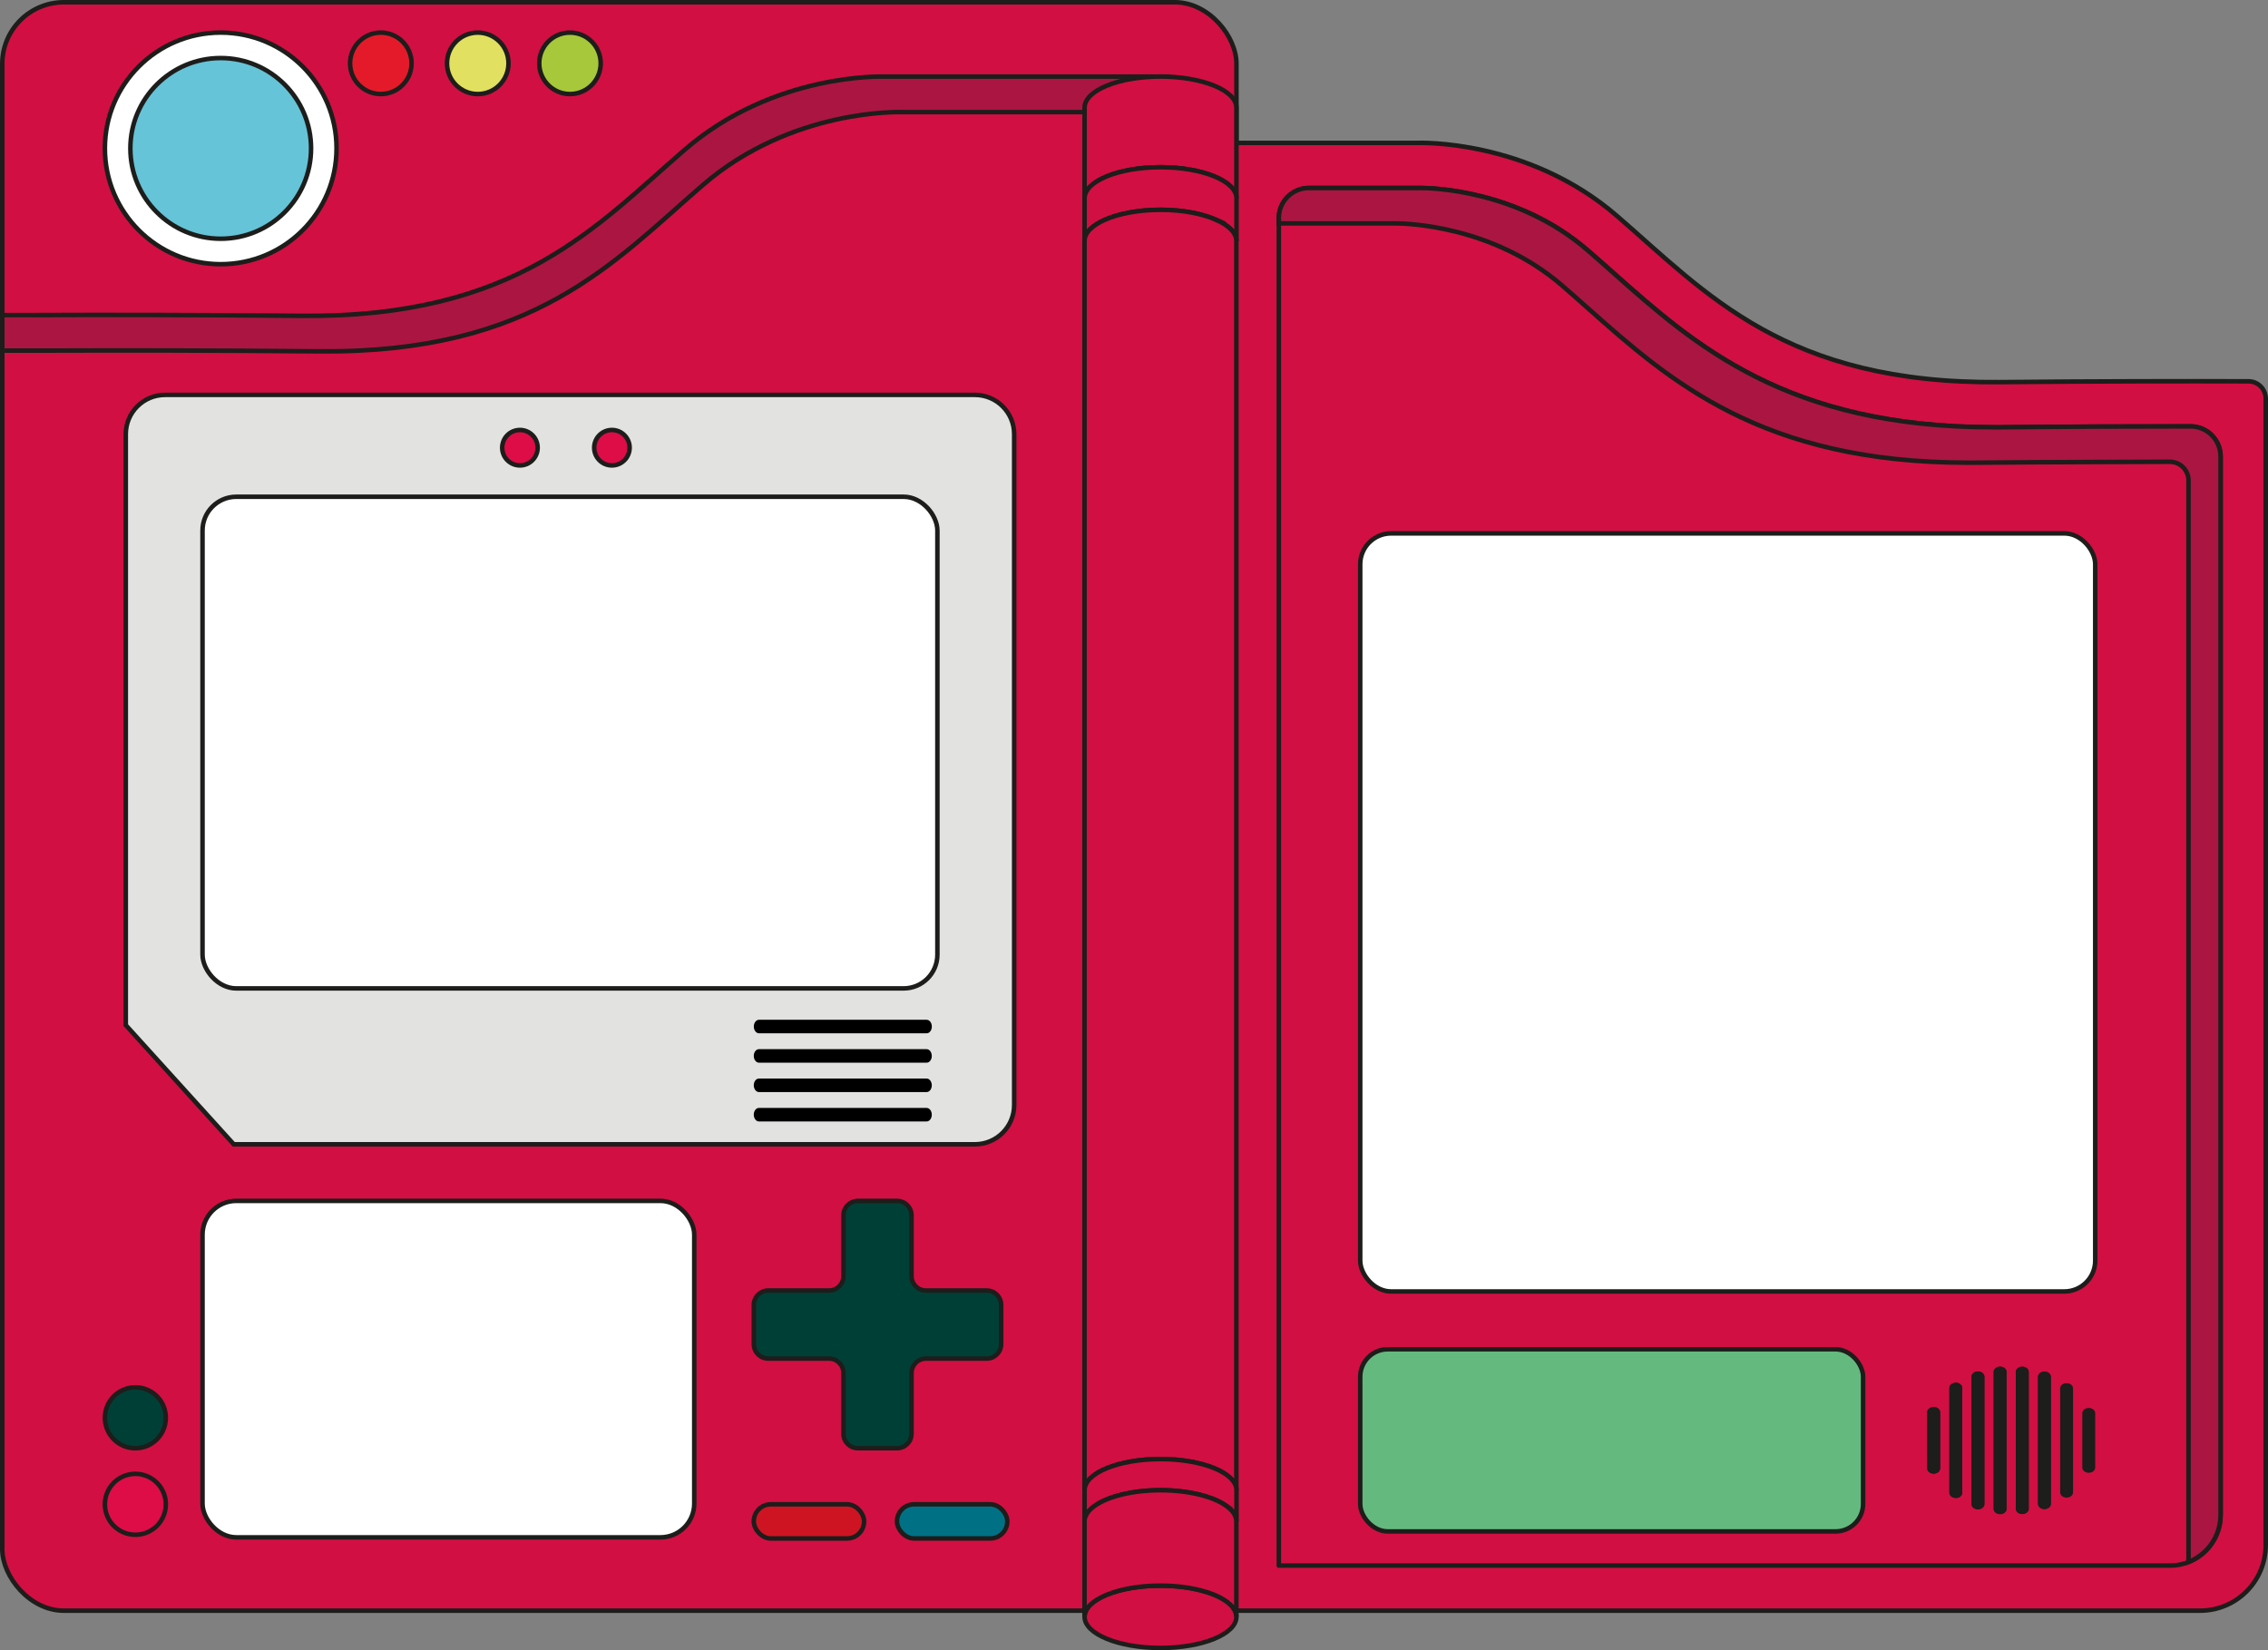 <?xml version="1.0" encoding="UTF-8"?>
<svg id="Livello_2" data-name="Livello 2" xmlns="http://www.w3.org/2000/svg" viewBox="0 0 502.48 365.65">
  <rect x="0" y="0" width="502.48" height="365.65" fill="#808080" stroke="none"/>
  <defs>
    <style>
      .cls-1 {
        fill: #65c4d7;
      }

      .cls-1, .cls-2, .cls-3, .cls-4, .cls-5, .cls-6, .cls-7, .cls-8, .cls-9, .cls-10, .cls-11, .cls-12, .cls-13 {
        stroke: #1d1d1b;
        stroke-miterlimit: 10;
      }

      .cls-2 {
        fill: #007185;
      }

      .cls-3 {
        fill: #003f36;
      }

      .cls-4 {
        fill: #64b97f;
      }

      .cls-5 {
        fill: #e2e2e1;
      }

      .cls-6 {
        fill: #fff;
      }

      .cls-7 {
        fill: #e41a2a;
      }

      .cls-8 {
        fill: #e1e060;
      }

      .cls-9 {
        fill: #de0c47;
      }

      .cls-10 {
        fill: #aa1641;
      }

      .cls-11 {
        fill: #a6c83a;
      }

      .cls-12 {
        fill: #d20f42;
      }

      .cls-13 {
        fill: #ce1423;
      }

      .cls-14, .cls-15 {
        stroke-width: 0px;
      }

      .cls-15 {
        fill: #1d1d1b;
      }
    </style>
  </defs>
  <g id="Livello_1-2" data-name="Livello 1">
    <g>
      <rect class="cls-12" x=".5" y=".5" width="273.44" height="356.39" rx="13.64" ry="13.64"/>
      <g>
        <circle class="cls-6" cx="48.9" cy="32.88" r="25.66"/>
        <circle class="cls-1" cx="48.9" cy="32.88" r="20.02"/>
      </g>
      <circle class="cls-7" cx="84.37" cy="14.03" r="6.81"/>
      <circle class="cls-8" cx="105.85" cy="14.03" r="6.81"/>
      <circle class="cls-11" cx="126.28" cy="14.03" r="6.81"/>
      <path class="cls-5" d="M215.98,87.5H36.57c-4.8,0-8.7,3.89-8.7,8.7v130.95l23.92,26.4h164.2c4.8,0,8.7-3.89,8.7-8.7V96.2c0-4.8-3.89-8.7-8.7-8.7Z"/>
      <rect class="cls-6" x="44.87" y="110.07" width="162.81" height="108.94" rx="7.48" ry="7.48"/>
      <rect class="cls-6" x="44.87" y="266.09" width="108.94" height="74.55" rx="7.48" ry="7.48"/>
      <g>
        <circle class="cls-9" cx="115.19" cy="99.2" r="3.93"/>
        <circle class="cls-9" cx="135.57" cy="99.2" r="3.93"/>
      </g>
      <circle class="cls-9" cx="29.99" cy="333.32" r="6.75"/>
      <circle class="cls-3" cx="29.99" cy="314.15" r="6.75"/>
      <rect class="cls-13" x="167" y="333.32" width="24.44" height="7.57" rx="3.78" ry="3.78"/>
      <rect class="cls-2" x="198.73" y="333.32" width="24.44" height="7.57" rx="3.78" ry="3.78"/>
      <path class="cls-3" d="M218.61,285.95h-13.46c-1.77,0-3.2-1.43-3.2-3.2v-13.46c0-1.77-1.43-3.2-3.2-3.2h-8.68c-1.77,0-3.2,1.43-3.2,3.2v13.46c0,1.77-1.43,3.2-3.2,3.2h-13.46c-1.77,0-3.2,1.43-3.2,3.2v8.68c0,1.77,1.43,3.2,3.2,3.2h13.46c1.77,0,3.2,1.43,3.2,3.2v13.46c0,1.77,1.43,3.2,3.2,3.2h8.68c1.77,0,3.2-1.43,3.2-3.2v-13.46c0-1.77,1.43-3.2,3.2-3.2h13.46c1.77,0,3.2-1.43,3.2-3.2v-8.68c0-1.77-1.43-3.2-3.2-3.2Z"/>
      <path class="cls-12" d="M443.13,84.67c-47.62.45-65.14-19.77-84.9-36.84-19.77-17.07-44.02-16.17-44.02-16.17h-40.88v325.23h214.1c8.04,0,14.55-6.51,14.55-14.55V88.33c0-2.12-1.71-3.84-3.83-3.84-14.26-.04-33.28-.03-55.01.18Z"/>
      <path class="cls-12" d="M283.33,346.89V48.33c0-3.68,2.99-6.67,6.67-6.67h24.58s.26,0,.26,0c2.14,0,21.38.39,36.85,13.75,1.9,1.64,3.77,3.31,5.66,4.98,18.08,16.07,38.57,34.29,84.23,34.29.54,0,1.09,0,1.65,0,13.89-.13,28.03-.2,42.02-.2.02,0,.05,0,.07,0,3.68,0,6.67,2.99,6.67,6.67v234.53c0,6.2-5.02,11.22-11.22,11.22h-197.43Z"/>
      <path class="cls-10" d="M.5,69.81h7.49c14.59-.06,35.1-.06,58.85.17,47.62.45,65.14-19.77,84.9-36.84,19.77-17.07,44.02-16.17,44.02-16.17h40.88s16.51,0,16.51,0h3.96l-16.51,7.87h-40.88s-24.26-.9-44.02,16.17c-19.77,17.07-37.28,37.28-84.9,36.84-23.75-.22-44.25-.22-58.85-.17H.5v-7.87Z"/>
      <rect class="cls-6" x="301.36" y="118.19" width="162.84" height="167.97" rx="6.84" ry="6.84"/>
      <g>
        <path class="cls-12" d="M257.11,16.96c-9.29,0-16.82,3.09-16.82,6.9v20.09c0-3.81,7.53-6.9,16.82-6.9s16.82,3.09,16.82,6.9v-20.09c0-3.81-7.53-6.9-16.82-6.9Z"/>
        <path class="cls-12" d="M257.11,37.05c-9.29,0-16.82,3.09-16.82,6.9v9.44c0-1.83,1.74-3.48,4.57-4.72,3.07-1.34,7.42-2.18,12.26-2.18s9.19.84,12.26,2.18c2.82,1.23,4.57,2.89,4.57,4.72v-9.44c0-3.81-7.53-6.9-16.82-6.9Z"/>
        <path class="cls-12" d="M269.37,48.67c-3.07-1.34-7.42-2.18-12.26-2.18s-9.19.84-12.26,2.18c-2.82,1.23-4.57,2.89-4.57,4.72v276.81c0-3.81,7.53-6.9,16.82-6.9s16.82,3.09,16.82,6.9V53.39c0-1.83-1.74-3.48-4.57-4.72Z"/>
        <ellipse class="cls-12" cx="257.11" cy="358.25" rx="16.82" ry="6.9"/>
        <path class="cls-12" d="M257.11,323.3c-9.29,0-16.82,3.09-16.82,6.9v6.9c0-1.26.83-2.44,2.27-3.45,2.91-2.06,8.33-3.45,14.56-3.45s11.65,1.39,14.56,3.45c1.43,1.02,2.27,2.19,2.27,3.45v-6.9c0-3.81-7.53-6.9-16.82-6.9Z"/>
        <path class="cls-12" d="M271.67,333.65c-2.91-2.06-8.33-3.45-14.56-3.45s-11.65,1.39-14.56,3.45c-1.43,1.02-2.27,2.19-2.27,3.45v21.14c0-3.81,7.53-6.9,16.82-6.9s16.82,3.09,16.82,6.9v-21.14c0-1.26-.83-2.44-2.27-3.45Z"/>
      </g>
      <path class="cls-10" d="M485.31,94.47h-.07c-13.99,0-28.12.07-42.02.2-.55,0-1.1,0-1.65,0-45.66,0-66.15-18.22-84.23-34.29-1.88-1.68-3.76-3.34-5.66-4.98-15.47-13.36-34.71-13.75-36.85-13.75h-.26s-.19,0-.19,0h-24.39c-3.68,0-6.67,2.99-6.67,6.67v1.18h25.64s.26,0,.26,0c2.14,0,21.38.39,36.85,13.75,1.9,1.64,3.77,3.31,5.66,4.98,18.08,16.07,38.57,34.29,84.23,34.29.54,0,1.09,0,1.65,0,13.89-.13,42.06-.2,42.09-.2h1.03c2.29,0,4.14,1.85,4.14,4.14v239.64c4.16-1.64,7.1-5.69,7.1-10.43V101.14c0-3.68-2.98-6.67-6.67-6.67Z"/>
      <rect class="cls-4" x="301.36" y="298.97" width="111.41" height="40.36" rx="6.09" ry="6.09"/>
      <g>
        <path class="cls-14" d="M168.16,228.96h37.14c.64,0,1.15-.67,1.15-1.5s-.52-1.5-1.15-1.5h-37.14c-.64,0-1.15.67-1.15,1.5s.52,1.5,1.15,1.5Z"/>
        <path class="cls-14" d="M205.29,232.47h-37.14c-.64,0-1.15.67-1.15,1.5s.52,1.5,1.15,1.5h37.14c.64,0,1.15-.67,1.15-1.5s-.52-1.5-1.15-1.5Z"/>
        <path class="cls-14" d="M205.29,238.98h-37.14c-.64,0-1.15.67-1.15,1.5s.52,1.5,1.15,1.5h37.14c.64,0,1.15-.67,1.15-1.5s-.52-1.5-1.15-1.5Z"/>
        <path class="cls-14" d="M205.29,245.49h-37.14c-.64,0-1.15.67-1.15,1.5s.52,1.5,1.15,1.5h37.14c.64,0,1.15-.67,1.15-1.5s-.52-1.5-1.15-1.5Z"/>
      </g>
      <g>
        <path class="cls-15" d="M438.22,334.43c-.79,0-1.43-.52-1.43-1.17v-28.21c0-.65.64-1.17,1.43-1.17s1.43.52,1.43,1.17v28.21c0,.65-.64,1.17-1.43,1.17Z"/>
        <path class="cls-15" d="M443.13,335.5c-.79,0-1.43-.52-1.43-1.17v-30.35c0-.65.64-1.17,1.43-1.17s1.43.52,1.43,1.17v30.35c0,.65-.64,1.17-1.43,1.17Z"/>
        <path class="cls-15" d="M433.32,331.92c-.79,0-1.43-.52-1.43-1.17v-23.2c0-.65.64-1.17,1.43-1.17s1.43.52,1.43,1.17v23.2c0,.65-.64,1.17-1.43,1.17Z"/>
        <path class="cls-15" d="M438.22,334.43c-.79,0-1.43-.52-1.43-1.17v-28.21c0-.65.64-1.17,1.43-1.17s1.43.52,1.43,1.17v28.21c0,.65-.64,1.17-1.43,1.17Z"/>
        <path class="cls-15" d="M443.13,335.5c-.79,0-1.43-.52-1.43-1.17v-30.35c0-.65.64-1.17,1.43-1.17s1.43.52,1.43,1.17v30.35c0,.65-.64,1.17-1.43,1.17Z"/>
        <path class="cls-15" d="M448.04,335.48c-.79,0-1.43-.52-1.43-1.17v-30.32c0-.65.64-1.17,1.43-1.17s1.43.52,1.43,1.17v30.32c0,.65-.64,1.17-1.43,1.17Z"/>
        <path class="cls-15" d="M428.41,326.53c-.79,0-1.43-.52-1.43-1.17v-12.43c0-.65.64-1.17,1.43-1.17s1.43.52,1.43,1.17v12.43c0,.65-.64,1.17-1.43,1.17Z"/>
        <path class="cls-15" d="M428.41,326.53c-.79,0-1.43-.52-1.43-1.17v-12.43c0-.65.64-1.17,1.43-1.17s1.43.52,1.43,1.17v12.43c0,.65-.64,1.17-1.43,1.17Z"/>
        <path class="cls-15" d="M433.32,331.92c-.79,0-1.43-.52-1.43-1.17v-23.2c0-.65.64-1.17,1.43-1.17s1.43.52,1.43,1.17v23.2c0,.65-.64,1.17-1.43,1.17Z"/>
        <path class="cls-15" d="M448.04,335.48c-.79,0-1.43-.52-1.43-1.17v-30.32c0-.65.64-1.17,1.43-1.17s1.43.52,1.43,1.17v30.32c0,.65-.64,1.17-1.43,1.17Z"/>
        <path class="cls-15" d="M452.95,334.38c-.79,0-1.43-.52-1.43-1.17v-28.12c0-.65.64-1.17,1.43-1.17s1.43.52,1.43,1.17v28.12c0,.65-.64,1.17-1.43,1.17Z"/>
        <path class="cls-15" d="M462.77,326.34c-.79,0-1.43-.52-1.43-1.17v-12.03c0-.65.64-1.17,1.43-1.17s1.43.52,1.43,1.17v12.03c0,.65-.64,1.17-1.43,1.17Z"/>
        <path class="cls-15" d="M457.86,331.84c-.79,0-1.43-.52-1.43-1.17v-23.03c0-.65.64-1.17,1.43-1.17s1.43.52,1.43,1.17v23.03c0,.65-.64,1.17-1.43,1.17Z"/>
        <path class="cls-15" d="M452.95,334.38c-.79,0-1.43-.52-1.43-1.17v-28.12c0-.65.64-1.17,1.43-1.17s1.43.52,1.43,1.17v28.12c0,.65-.64,1.17-1.43,1.17Z"/>
      </g>
    </g>
  </g>
</svg>